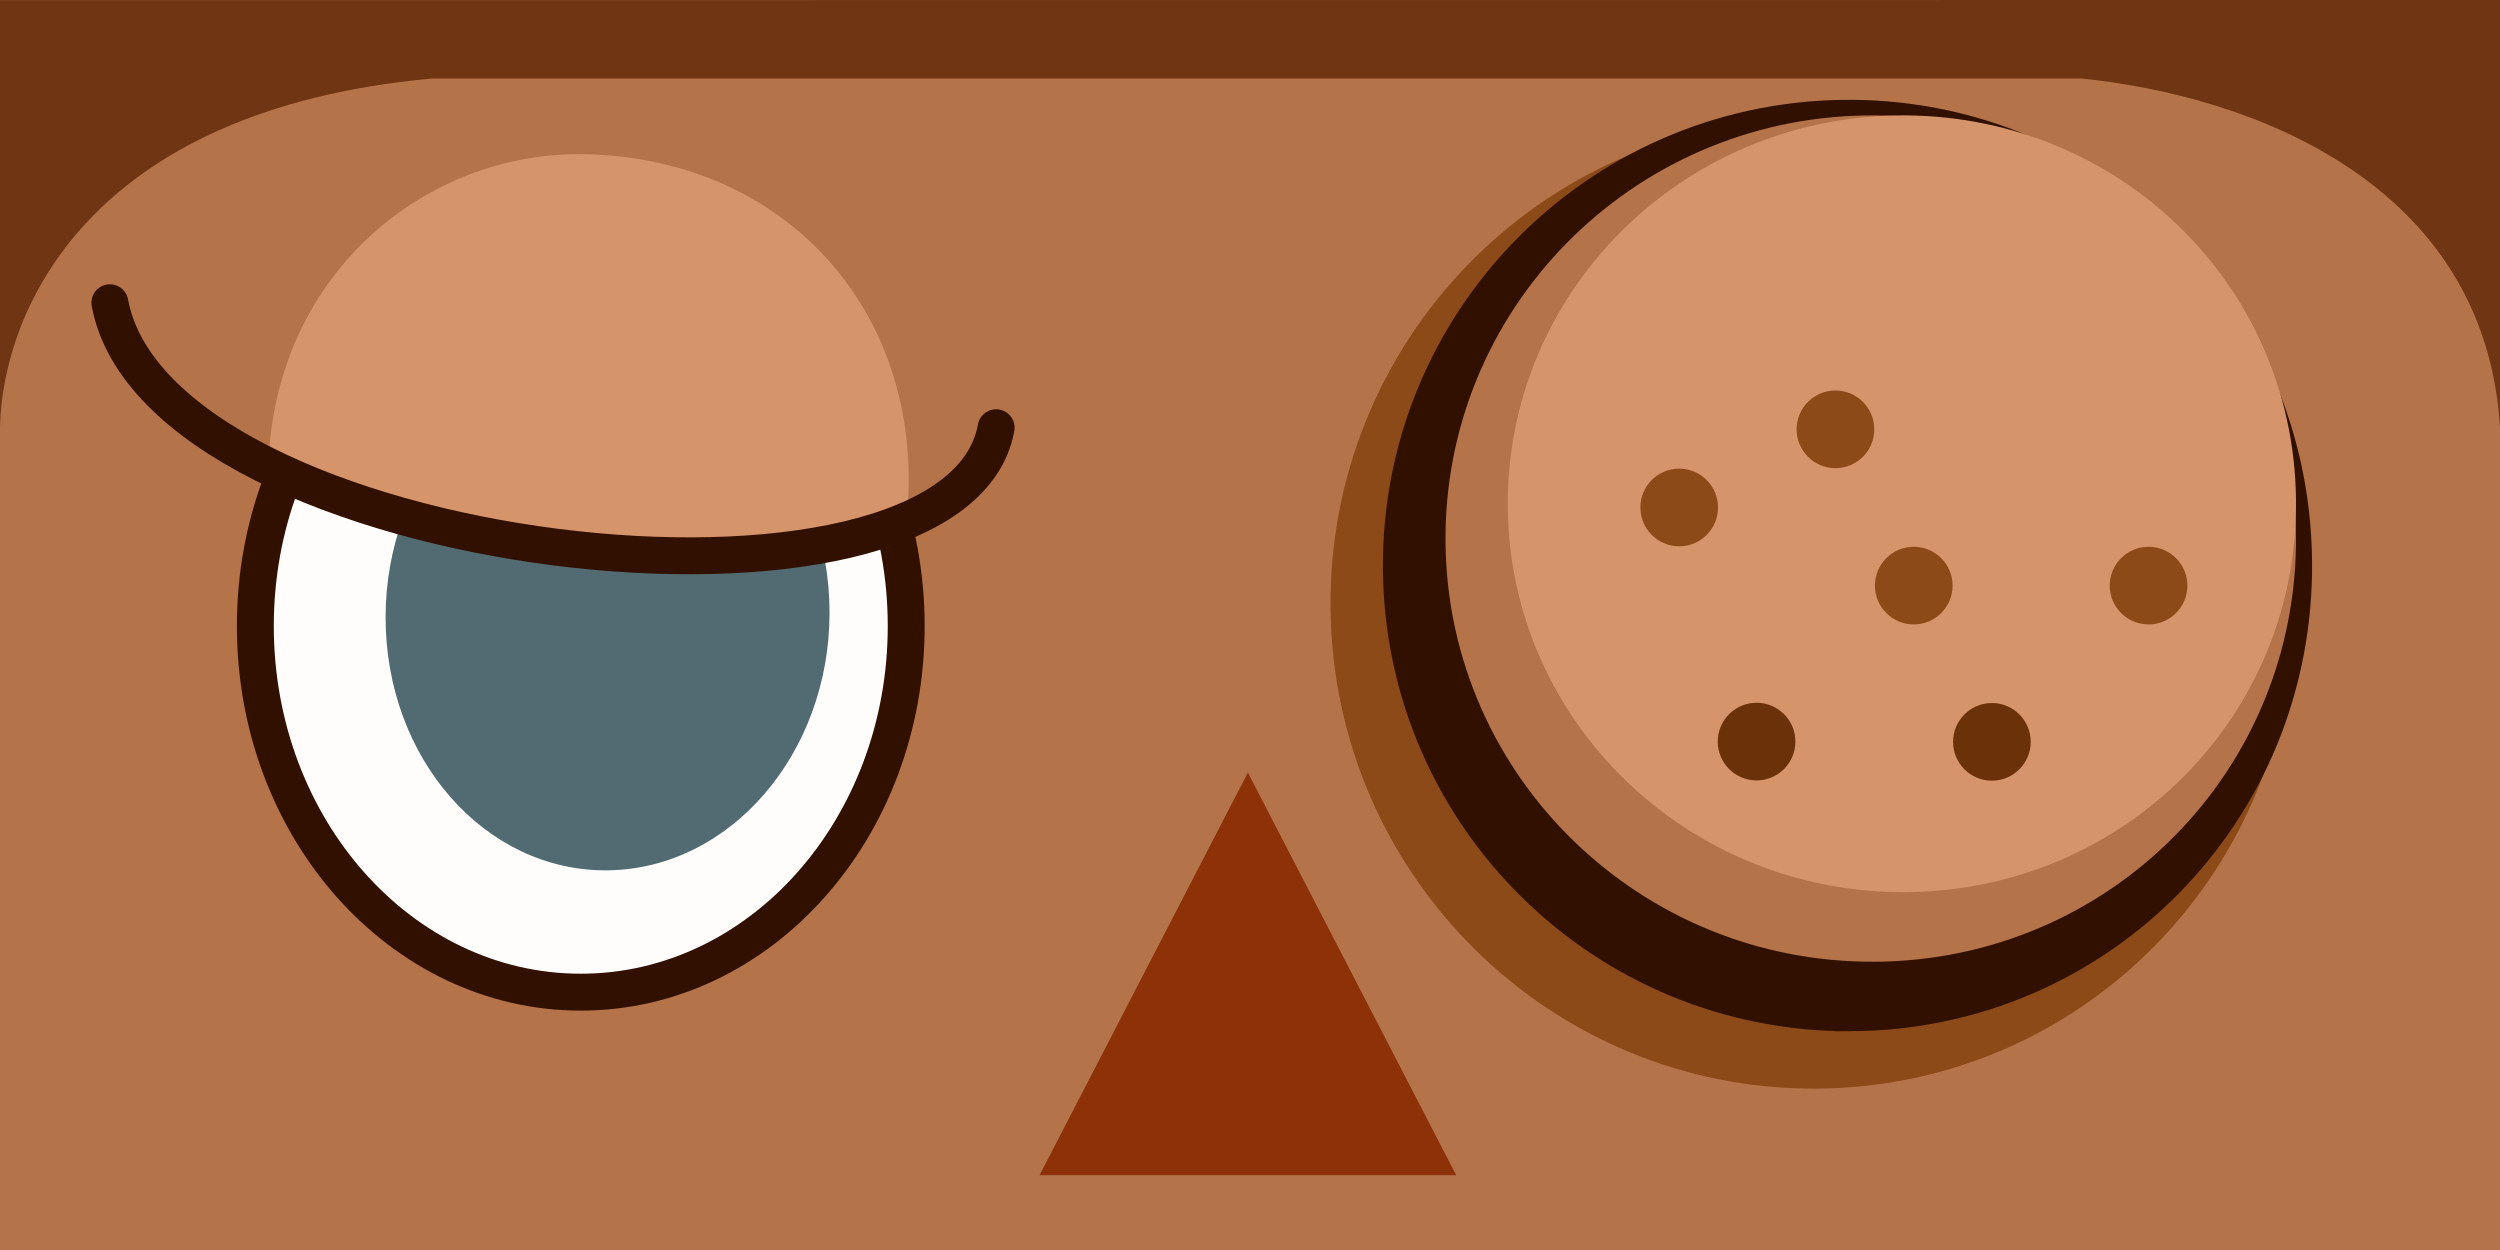 <?xml version="1.0" encoding="UTF-8" standalone="no"?>
<svg
   xmlns:dc="http://purl.org/dc/elements/1.1/"
   xmlns:cc="http://creativecommons.org/ns#"
   xmlns:rdf="http://www.w3.org/1999/02/22-rdf-syntax-ns#"
   xmlns:svg="http://www.w3.org/2000/svg"
   xmlns="http://www.w3.org/2000/svg"
   xmlns:sodipodi="http://sodipodi.sourceforge.net/DTD/sodipodi-0.dtd"
   xmlns:inkscape="http://www.inkscape.org/namespaces/inkscape"
   width="67.733mm"
   height="33.867mm"
   viewBox="0 0 67.733 33.867"
   version="1.1"
   id="svg8"
   inkscape:version="0.92.5 (2060ec1f9f, 2020-04-08)"
   sodipodi:docname="7b31.svg"
   
   inkscape:export-xdpi="96"
   inkscape:export-ydpi="96">
  <rect x="0" y="0" width="67.733" height="33.867" fill="#333333" stroke="none"/>
  <defs
     id="defs2">
    <inkscape:perspective
       sodipodi:type="inkscape:persp3d"
       inkscape:vp_x="0 : 16.933332 : 1"
       inkscape:vp_y="0 : 1000 : 0"
       inkscape:vp_z="67.73333 : 16.933332 : 1"
       inkscape:persp3d-origin="33.866665 : 11.288888 : 1"
       id="perspective22" />
    <clipPath
       clipPathUnits="userSpaceOnUse"
       id="clipPath4764">
      <rect
         style="fill:#ff00ff;fill-opacity:1;stroke:none;stroke-width:0;stroke-miterlimit:4;stroke-dasharray:none;stroke-opacity:1"
         id="rect4766"
         width="67.733"
         height="30.341"
         x="-2.7281718e-07"
         y="3.315" />
    </clipPath>
    <clipPath
       clipPathUnits="userSpaceOnUse"
       id="clipPath4768">
      <rect
         style="fill:#ff00ff;fill-opacity:1;stroke:none;stroke-width:0;stroke-miterlimit:4;stroke-dasharray:none;stroke-opacity:1"
         id="rect4770"
         width="67.733"
         height="33.867"
         x="0"
         y="1.2988281e-06" />
    </clipPath>
    <clipPath
       clipPathUnits="userSpaceOnUse"
       id="clipPath4858">
      <rect
         style="display:inline;fill:#ff00ff;fill-opacity:1;stroke:none;stroke-width:0;stroke-miterlimit:4;stroke-dasharray:none;stroke-opacity:1"
         id="rect4860"
         width="67.733"
         height="33.867"
         x="0"
         y="1.2988281e-06"
         inkscape:label="Clip" />
    </clipPath>
    <clipPath
       clipPathUnits="userSpaceOnUse"
       id="clipPath4862">
      <rect
         style="display:inline;fill:#ff00ff;fill-opacity:1;stroke:none;stroke-width:0;stroke-miterlimit:4;stroke-dasharray:none;stroke-opacity:1"
         id="rect4864"
         width="67.733"
         height="33.867"
         x="0"
         y="1.2988281e-06"
         inkscape:label="Clip" />
    </clipPath>
    <clipPath
       clipPathUnits="userSpaceOnUse"
       id="clipPath4866">
      <rect
         style="display:inline;fill:#ff00ff;fill-opacity:1;stroke:none;stroke-width:0;stroke-miterlimit:4;stroke-dasharray:none;stroke-opacity:1"
         id="rect4868"
         width="67.733"
         height="30.341"
         x="-2.7281718e-07"
         y="3.315"
         inkscape:label="Clip" />
    </clipPath>
    <clipPath
       clipPathUnits="userSpaceOnUse"
       id="clipPath4870">
      <rect
         style="display:inline;fill:#ff00ff;fill-opacity:1;stroke:none;stroke-width:0;stroke-miterlimit:4;stroke-dasharray:none;stroke-opacity:1"
         id="rect4872"
         width="67.733"
         height="33.867"
         x="0"
         y="1.2988281e-06"
         inkscape:label="Clip" />
    </clipPath>
    <clipPath
       clipPathUnits="userSpaceOnUse"
       id="clipPath4874">
      <rect
         style="display:inline;fill:#ff00ff;fill-opacity:1;stroke:none;stroke-width:0;stroke-miterlimit:4;stroke-dasharray:none;stroke-opacity:1"
         id="rect4876"
         width="67.733"
         height="33.867"
         x="0"
         y="1.2988281e-06"
         inkscape:label="Clip" />
    </clipPath>
    <clipPath
       clipPathUnits="userSpaceOnUse"
       id="clipPath4677">
      <rect
         style="opacity:0.97;fill:#945a31;fill-opacity:1;stroke:#502d0f;stroke-width:1.5;stroke-linecap:round;stroke-linejoin:round;stroke-miterlimit:4;stroke-dasharray:none;stroke-opacity:1;paint-order:fill markers stroke"
         id="rect4679"
         width="67.734"
         height="33.867"
         x="-0.001"
         y="-1.7615814e-06" />
    </clipPath>
    <clipPath
       clipPathUnits="userSpaceOnUse"
       id="clipPath4681">
      <rect
         style="opacity:0.97;fill:#945a31;fill-opacity:1;stroke:#502d0f;stroke-width:1.42;stroke-linecap:round;stroke-linejoin:round;stroke-miterlimit:4;stroke-dasharray:none;stroke-opacity:1;paint-order:fill markers stroke"
         id="rect4683"
         width="67.734"
         height="30.341"
         x="-0.001"
         y="3.315" />
    </clipPath>
    <clipPath
       clipPathUnits="userSpaceOnUse"
       id="clipPath4685">
      <rect
         style="opacity:0.97;fill:#945a31;fill-opacity:1;stroke:#502d0f;stroke-width:1.5;stroke-linecap:round;stroke-linejoin:round;stroke-miterlimit:4;stroke-dasharray:none;stroke-opacity:1;paint-order:fill markers stroke"
         id="rect4687"
         width="67.734"
         height="33.867"
         x="-36.016"
         y="-1.7615814e-06" />
    </clipPath>
    <clipPath
       clipPathUnits="userSpaceOnUse"
       id="clipPath4689">
      <rect
         style="opacity:0.97;fill:#945a31;fill-opacity:1;stroke:#502d0f;stroke-width:1.5;stroke-linecap:round;stroke-linejoin:round;stroke-miterlimit:4;stroke-dasharray:none;stroke-opacity:1;paint-order:fill markers stroke"
         id="rect4691"
         width="67.734"
         height="33.867"
         x="-0.001"
         y="-1.7615814e-06" />
    </clipPath>
    <clipPath
       clipPathUnits="userSpaceOnUse"
       id="clipPath4693">
      <rect
         style="opacity:0.97;fill:#945a31;fill-opacity:1;stroke:#502d0f;stroke-width:1.5;stroke-linecap:round;stroke-linejoin:round;stroke-miterlimit:4;stroke-dasharray:none;stroke-opacity:1;paint-order:fill markers stroke"
         id="rect4695"
         width="67.734"
         height="33.867"
         x="-0.001"
         y="263.133" />
    </clipPath>
  </defs>
  <sodipodi:namedview
     id="base"
     pagecolor="#ffffff"
     bordercolor="#666666"
     borderopacity="1.0"
     inkscape:pageopacity="0.0"
     inkscape:pageshadow="2"
     inkscape:zoom="2.828427"
     inkscape:cx="16.031276"
     inkscape:cy="106.31776"
     inkscape:document-units="mm"
     inkscape:current-layer="layer2"
     showgrid="false"
     showborder="false"
     inkscape:window-width="1920"
     inkscape:window-height="1022"
     inkscape:window-x="1920"
     inkscape:window-y="1080"
     inkscape:window-maximized="1"
     showguides="true"
     inkscape:guide-bbox="true">
    <sodipodi:guide
       position="-0.001,31.669"
       orientation="1,0"
       id="guide906"
       inkscape:locked="false" />
    <sodipodi:guide
       position="-0.001,32.355"
       orientation="1,0"
       id="guide942"
       inkscape:locked="false" />
    <sodipodi:guide
       position="0.608,33.863"
       orientation="0,1"
       id="guide944"
       inkscape:locked="false" />
    <sodipodi:guide
       position="67.733,22.22"
       orientation="1,0"
       id="guide956"
       inkscape:locked="false" />
    <sodipodi:guide
       position="67.733,22.378"
       orientation="1,0"
       id="guide958"
       inkscape:locked="false" />
  </sodipodi:namedview>
  <g
     inkscape:groupmode="layer"
     id="layer2"
     inkscape:label="Features"
     style="display:inline;opacity:1">
    <rect
       style="fill:#b5734a;fill-opacity:1;stroke:none;stroke-width:0;stroke-miterlimit:4;stroke-dasharray:none;stroke-opacity:1"
       id="rect4760"
       width="72.363"
       height="39.222"
       x="-2.272"
       y="-3.484"
       clip-path="url(#clipPath4874)"
       inkscape:label="skin" />
    <path
       sodipodi:type="star"
       style="opacity:1;fill:#8c3108;fill-opacity:1;stroke:#d65a29;stroke-width:0;stroke-miterlimit:4;stroke-dasharray:none;stroke-opacity:1"
       id="path4710"
       sodipodi:sides="3"
       sodipodi:cx="33.809597"
       sodipodi:cy="28.588091"
       sodipodi:r1="6.5166645"
       sodipodi:r2="3.2583323"
       sodipodi:arg1="0.52359878"
       sodipodi:arg2="1.5707963"
       inkscape:flatsided="false"
       inkscape:rounded="0"
       inkscape:randomized="0"
       d="m 39.453,31.846 -5.644,0 -5.644,0 2.822,-4.887 2.822,-4.887 2.822,4.887 z"
       inkscape:transform-center-y="-1.8184816"
       transform="matrix(1,0,0,1.116,2.7281718e-7,-3.701)"
       inkscape:label="nose"
       clip-path="url(#clipPath4681)" />
    <g
       id="g4697"
       inkscape:label="Eye1"
       style="opacity:1"
       clip-path="url(#clipPath4689)">
      <ellipse
         style="opacity:1;fill:#fefdfb;fill-opacity:1;stroke:none;stroke-width:0.205;stroke-linecap:round;stroke-linejoin:round;stroke-miterlimit:4;stroke-dasharray:none;stroke-opacity:1;paint-order:fill markers stroke"
         id="path59"
         cx="15.341"
         cy="17.122"
         rx="8.793"
         ry="10.103"
         inkscape:label="eyewhite" />
      <ellipse
         transform="matrix(1,-0.011,0,1,0,0)"
         ry="6.916"
         rx="6.014"
         inkscape:label="pupil"
         cy="16.845"
         cx="16.461"
         id="path986"
         style="opacity:1;fill:#526b73;fill-opacity:1;stroke:#526b73;stroke-width:0;stroke-miterlimit:4;stroke-dasharray:none;stroke-opacity:1" />
      <ellipse
         inkscape:label="eyeoutline"
         ry="9.919"
         rx="8.817"
         cy="16.962"
         cx="15.735"
         id="path167"
         style="opacity:1;fill:none;fill-opacity:1;stroke:#311000;stroke-width:1;stroke-miterlimit:4;stroke-dasharray:none;stroke-opacity:1" />
      <path
         style="opacity:1;fill:#d6946b;fill-opacity:1;stroke:none;stroke-width:1.043;stroke-linecap:round;stroke-linejoin:miter;stroke-miterlimit:4;stroke-dasharray:none;stroke-opacity:1;paint-order:stroke fill markers"
         d="m 24.559,14.125 c -0.421,1.82 -2.365,-0.482 -3.708,0.695 -1.474,1.292 -2.287,0.168 -4.378,0.124 -2.741,-0.058 -3.291,-0.445 -5.968,-1.24 C 8.8,13.197 7.147,14.067 7.298,12.143 7.673,7.358 11.487,4.186 15.686,4.176 c 5.638,0.035 9.468,4.367 8.873,9.949 z"
         id="path873"
         inkscape:connector-curvature="0"
         sodipodi:nodetypes="csssscc"
         inkscape:label="eyelid" />
      <path
         style="fill:none;stroke:#311000;stroke-width:1;stroke-linecap:round;stroke-linejoin:miter;stroke-miterlimit:4;stroke-dasharray:none;stroke-opacity:1"
         d="M 2.977,8.202 C 4.284,15.258 25.889,17.675 26.988,11.588"
         id="path871"
         inkscape:connector-curvature="0"
         sodipodi:nodetypes="cc"
         inkscape:label="eyeoutline" />
    </g>
    <g
       id="g928"
       inkscape:label="eye2">
      <path
         inkscape:label="eyeshadow"
         sodipodi:nodetypes="ssscs"
         inkscape:connector-curvature="0"
         id="path884"
         d="M 49.208,29.494 C 42.009,29.534 36.13,23.727 36.049,16.497 35.969,9.267 41.719,3.33 48.917,3.209 56.115,3.089 62.059,8.83 62.141,16.206 62.222,23.581 56.407,29.454 49.208,29.494 Z"
         style="display:inline;opacity:1;fill:#8c4a18;fill-opacity:1;stroke:none;stroke-width:0.931;stroke-linecap:round;stroke-linejoin:miter;stroke-miterlimit:4;stroke-dasharray:none;stroke-opacity:1;paint-order:stroke fill markers" />
      <path
         style="display:inline;opacity:1;fill:#311000;fill-opacity:1;stroke:#311000;stroke-width:0.866;stroke-linecap:round;stroke-linejoin:miter;stroke-miterlimit:4;stroke-dasharray:none;stroke-opacity:1;paint-order:stroke fill markers"
         d="M 50.16,27.506 C 43.454,27.544 37.976,22.16 37.901,15.458 37.827,8.755 43.183,3.251 49.889,3.139 56.595,3.027 62.132,8.35 62.208,15.187 c 0.076,6.838 -5.341,12.282 -12.048,12.319 z"
         id="path895"
         inkscape:connector-curvature="0"
         sodipodi:nodetypes="ssscs"
         inkscape:label="eyeoutline" />
      <path
         inkscape:label="skin"
         sodipodi:nodetypes="ssscs"
         inkscape:connector-curvature="0"
         id="path897"
         d="M 50.785,26.056 C 44.427,26.091 39.235,21.026 39.164,14.719 39.093,8.412 44.171,3.233 50.528,3.128 56.885,3.023 62.133,8.031 62.206,14.465 c 0.072,6.434 -5.063,11.557 -11.421,11.592 z"
         style="display:inline;opacity:1;fill:#b5734a;fill-opacity:1;stroke:none;stroke-width:0.818;stroke-linecap:round;stroke-linejoin:miter;stroke-miterlimit:4;stroke-dasharray:none;stroke-opacity:1;paint-order:stroke fill markers" />
      <path
         style="display:inline;opacity:1;fill:#d6946b;fill-opacity:1;stroke:none;stroke-width:0.754;stroke-linecap:round;stroke-linejoin:miter;stroke-miterlimit:4;stroke-dasharray:none;stroke-opacity:1;paint-order:stroke fill markers"
         d="M 51.621,24.171 C 45.729,24.203 40.916,19.554 40.851,13.766 40.785,7.978 45.491,3.224 51.383,3.128 57.274,3.031 62.139,7.627 62.206,13.532 c 0.067,5.905 -4.692,10.607 -10.585,10.639 z"
         id="path930"
         inkscape:connector-curvature="0"
         sodipodi:nodetypes="ssscs"
         inkscape:label="eyelid" />
      <circle
         inkscape:label="eyespot1"
         r="1.052"
         cy="20.092"
         cx="47.591"
         id="path903"
         style="display:inline;opacity:1;fill:#6b3108;fill-opacity:1;stroke:none;stroke-width:1;stroke-linecap:round;stroke-linejoin:miter;stroke-miterlimit:4;stroke-dasharray:none;stroke-opacity:1;paint-order:stroke fill markers" />
      <circle
         inkscape:label="eyespot1"
         r="1.052"
         cy="20.099"
         cx="53.967"
         id="path905"
         style="opacity:1;fill:#6b3108;fill-opacity:1;stroke:none;stroke-width:1;stroke-linecap:round;stroke-linejoin:miter;stroke-miterlimit:4;stroke-dasharray:none;stroke-opacity:1;paint-order:stroke fill markers" />
      <circle
         style="opacity:1;fill:#8c4a18;fill-opacity:0;stroke:none;stroke-width:1;stroke-linecap:round;stroke-linejoin:miter;stroke-miterlimit:4;stroke-dasharray:none;stroke-opacity:1;paint-order:stroke fill markers"
         id="circle907"
         cx="51.85"
         cy="15.866"
         r="1.052"
         inkscape:label="eyespot2" />
      <circle
         inkscape:label="eyespot2"
         r="1.052"
         cy="15.866"
         cx="51.85"
         id="circle909"
         style="opacity:1;fill:#8c4a18;fill-opacity:1;stroke:none;stroke-width:1;stroke-linecap:round;stroke-linejoin:miter;stroke-miterlimit:4;stroke-dasharray:none;stroke-opacity:1;paint-order:stroke fill markers" />
      <circle
         style="opacity:1;fill:#8c4a18;fill-opacity:1;stroke:none;stroke-width:1;stroke-linecap:round;stroke-linejoin:miter;stroke-miterlimit:4;stroke-dasharray:none;stroke-opacity:1;paint-order:stroke fill markers"
         id="circle911"
         cx="58.211"
         cy="15.866"
         r="1.052"
         inkscape:label="eyespot2" />
      <circle
         inkscape:label="eyespot2"
         r="1.052"
         cy="11.632"
         cx="49.728"
         id="circle913"
         style="opacity:1;fill:#8c4a18;fill-opacity:1;stroke:none;stroke-width:1;stroke-linecap:round;stroke-linejoin:miter;stroke-miterlimit:4;stroke-dasharray:none;stroke-opacity:1;paint-order:stroke fill markers" />
      <circle
         style="opacity:1;fill:#8c4a18;fill-opacity:1;stroke:none;stroke-width:1;stroke-linecap:round;stroke-linejoin:miter;stroke-miterlimit:4;stroke-dasharray:none;stroke-opacity:1;paint-order:stroke fill markers"
         id="circle915"
         cx="45.495"
         cy="13.749"
         r="1.052"
         inkscape:label="eyespot2" />
    </g>
    <path
       style="opacity:1;fill:#6b310f;fill-opacity:0.941;stroke:#000000;stroke-width:0.265;stroke-linecap:butt;stroke-linejoin:miter;stroke-miterlimit:4;stroke-dasharray:none;stroke-opacity:0"
       d="M -0.001,11.588 C 0.066,8.441 2.367,2.981 11.7,2.128 h 44.704 c 4.535,0.464 10.92,2.785 11.33,9.46 L 67.733,-1.7615814e-6 -0.001,0.004 Z"
       id="path960"
       inkscape:connector-curvature="0"
       inkscape:label="hair"
       sodipodi:nodetypes="ccccccc" />
  </g>
</svg>
